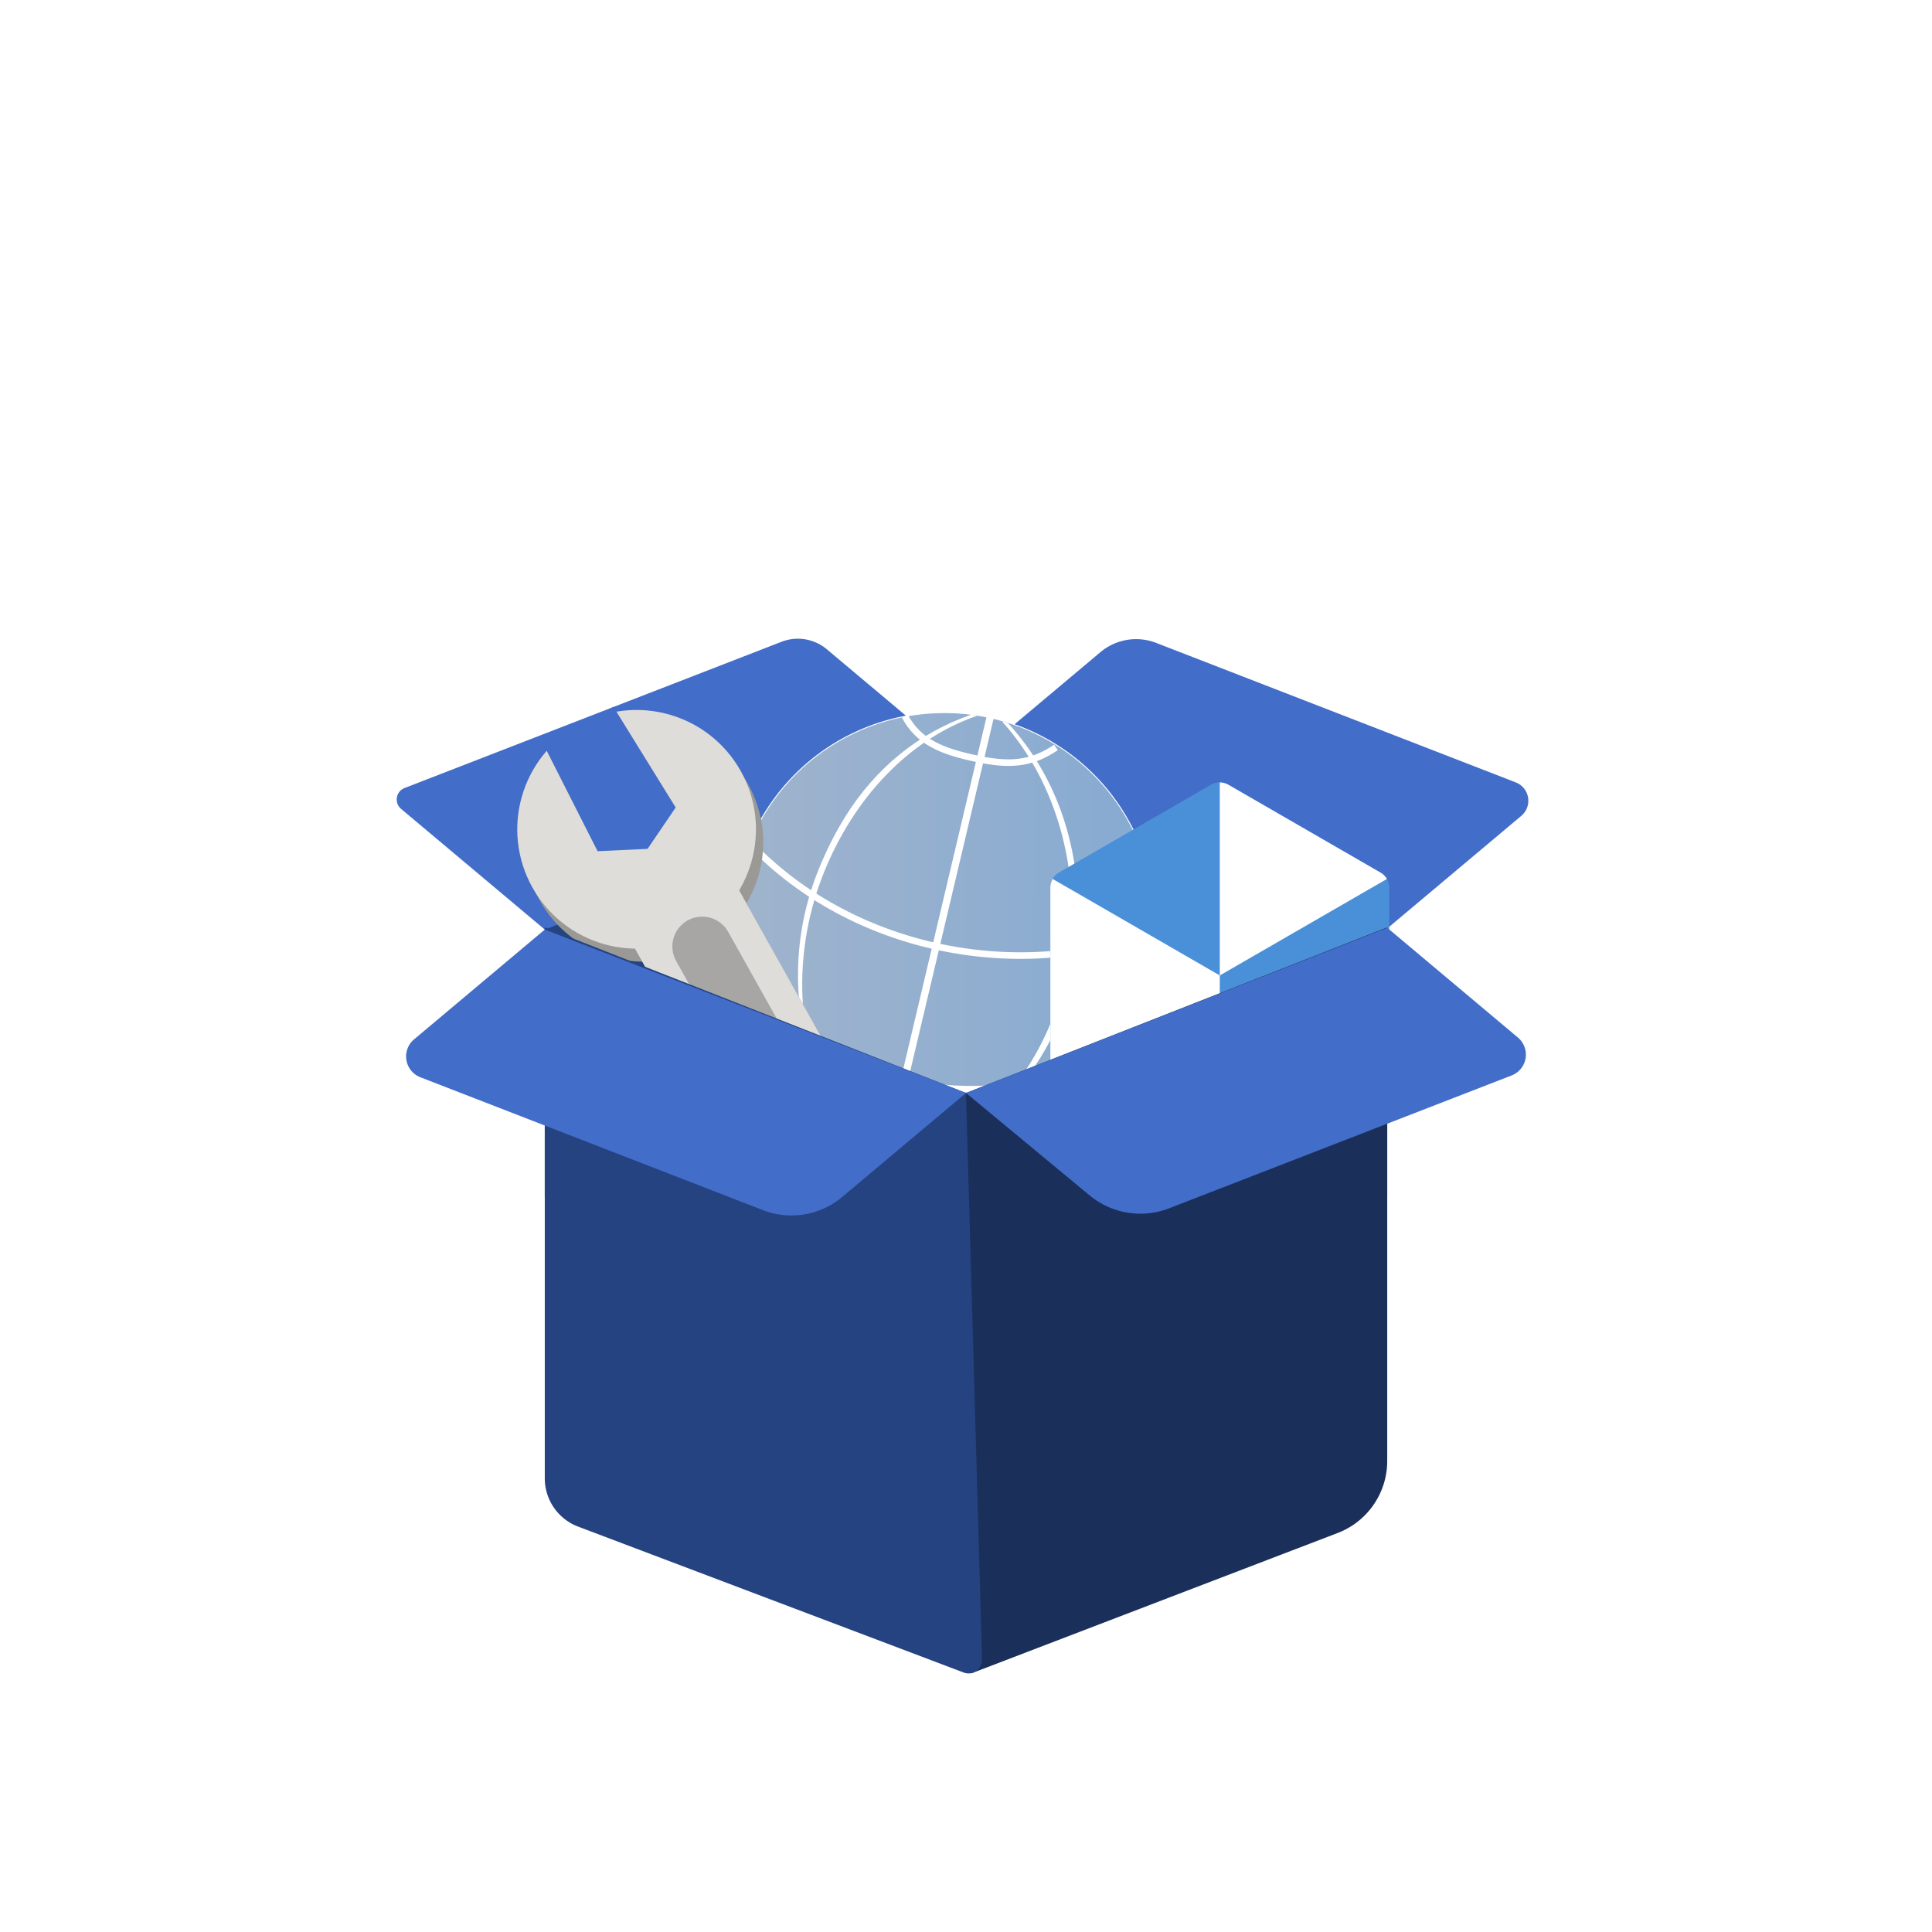 <svg xmlns="http://www.w3.org/2000/svg" xmlns:xlink="http://www.w3.org/1999/xlink" xml:space="preserve" id="Layer_1" width="960" height="960" x="0" y="0" version="1.1"><defs id="defs1"><linearGradient id="linearGradient1"><stop id="stop1" offset="0" style="stop-color:#a0b4cc;stop-opacity:1"/><stop id="stop2" offset="1" style="stop-color:#86aad2;stop-opacity:1"/></linearGradient><linearGradient xlink:href="#linearGradient1" id="linearGradient2" x1="414.912" x2="624.882" y1="241.058" y2="241.058" gradientUnits="userSpaceOnUse"/></defs><style id="style1" type="text/css">.st3{fill:#a67c52}</style><path id="polygon1" d="M270.7 460.8 480 380.7l209.3 80.1v134.3H270.7Z" style="fill:#254381;fill-opacity:1"/><path id="polygon6" d="M546.8 324.047 480 380.15l209.3 81.2 66.623-55.954a9.796 9.796 0 0 0-2.756-16.634l-178.65-69.308a27.58 27.58 0 0 0-27.716 4.593" class="st3" style="fill:#426dc8;fill-opacity:1"/><path id="polygon7" d="m480 380.7-209.3 81.2-71.392-59.958a6.11 6.11 0 0 1 1.72-10.377l187.316-72.671a22.4 22.4 0 0 1 22.505 3.73z" class="st3" style="fill:#426dc8;fill-opacity:1"/><path id="path9" fill="url(#a)" d="M880.308 439.032c54.349 0 98.408 44.06 98.408 98.408s-44.06 98.408-98.408 98.408-98.408-44.06-98.408-98.408 44.06-98.408 98.408-98.408m0 0" style="stroke-width:1.64"/><path id="path10" fill="url(#b)" d="M880.308 439.032c-54.348 0-98.408 44.06-98.408 98.408s44.06 98.408 98.408 98.408zm0 0" style="stroke-width:1.64"/><g id="path3172" style="stroke-miterlimit:0" transform="matrix(.29 -.447 .365 .297 612.276 -103.815)"><path id="path3" d="M-815.11 230.18A241.43 241.43 0 0 1-649.513 95.579c73.109-16.713 142.82-3.688 200.621 44.096" style="baseline-shift:baseline;display:inline;overflow:visible;vector-effect:none;fill-opacity:0;stop-color:#000;stop-opacity:1"/></g><g id="path2395" style="stroke-miterlimit:0" transform="matrix(-.141 .514 -.437 -.172 483.938 816.179)"><path id="path6" d="M-813.973 223.86c31.297-68.151 91.352-111.569 164.46-128.281A241.43 241.43 0 0 1-441.88 144.86" style="baseline-shift:baseline;display:inline;overflow:visible;vector-effect:none;fill-opacity:0;stop-color:#000;stop-opacity:1"/><g id="g3"><path id="path2392" fill="#95b3d7" stroke="#fff" d="M623.892 253.569a104.745 104.745 0 1 1-207.99-25.021 104.745 104.745 0 1 1 207.99 25.021z" style="fill:url(#linearGradient2);stroke-width:.453;stroke-miterlimit:0" transform="matrix(-.691 -2.065 1.757 -.566 -681.107 1442.815)"/><path id="path4" d="M-595.512 85.445c-17.96.379-36.253 2.72-54.73 6.944-74.097 16.938-129.944 69.262-161.665 138.334l.115 1.511c30.875-67.23 90.889-116.978 163.009-133.464 72.308-16.53 147.7-1.23 204.73 45.916l-2.362-5.645c-43.928-36.316-95.215-54.73-149.097-53.596" style="baseline-shift:baseline;display:inline;overflow:visible;vector-effect:none;fill:#fff;stroke-miterlimit:0;stop-color:#000;stop-opacity:1" transform="matrix(-.986 -.346 .269 -.921 -1286.469 237.232)"/><path id="path3178" fill="none" stroke="#fff" stroke-width="3.613" d="M542.734 138.267 494.14 343.919" style="stroke-miterlimit:0" transform="matrix(-.691 -2.065 1.757 -.566 -681.107 1442.815)"/><path id="path2396" fill-opacity="0" stroke="#fff" stroke-width="3.266" d="M575.409 153.386c-12.773 8.71-24.019 8.993-40.285 5.433s-27.805-7.919-34.856-20.967" style="stroke-miterlimit:0" transform="matrix(-.691 -2.065 1.757 -.566 -681.107 1442.815)"/><path id="path3170" fill-opacity="0" stroke="#fff" stroke-width="3.266" d="M606.909 301.79a124.08 105.155 6.858 0 1-191.272-44.24" style="stroke-miterlimit:0" transform="matrix(-.691 -2.065 1.757 -.566 -681.107 1442.815)"/><path id="path2393" fill-opacity="0" stroke="#fff" stroke-linecap="round" stroke-width="3.266" d="M623.555 244.7a164.982 139.81 9.508 0 1-199.215-42.677" style="stroke-miterlimit:0" transform="matrix(-.691 -2.065 1.757 -.566 -681.107 1442.815)"/><path id="path7" d="M-594.338 86.234a244.6 244.6 0 0 0-55.904 6.153c-73.369 16.772-131.108 61.67-163.004 129.903-.405.866-.671 2.343-.602 3.296l.258 3.532c.069.953.448 1.022.853.156 31.089-66.37 92.23-114.109 163.954-130.504 72.12-16.487 150.542 5.23 207.56 52.367l-1.323-2.98c-43.937-36.323-95.914-61.607-151.792-61.923" style="baseline-shift:baseline;display:inline;overflow:visible;vector-effect:none;fill:#fff;stop-color:#000;stop-opacity:1"/></g></g><g id="g98" transform="translate(-255.082 -105.252)"><path id="rect45-9" d="M861.193 494.055c1.485 0 2.97.38 4.292 1.143l75.617 43.66a8.62 8.62 0 0 1 4.292 7.432v87.316a8.62 8.62 0 0 1-4.292 7.433l-75.617 43.658a8.62 8.62 0 0 1-8.583 0l-75.618-43.658a8.62 8.62 0 0 1-4.291-7.433V546.29a8.62 8.62 0 0 1 4.291-7.431l75.618-43.66a8.6 8.6 0 0 1 4.291-1.144m98.888 161.564.004.046-.081.033z" style="fill:#4a90d9;fill-opacity:1;fill-rule:evenodd;stroke-width:2.026"/><path id="path48-3" d="M861.23 494.055q.751.003 1.491.136l4.023 48.018-6.37 54.458-40.684-21.73c-19.854-10.604-40.027-21.6-42.697-24.52v-4.127a8.62 8.62 0 0 1 4.291-7.431l75.618-43.66a8.6 8.6 0 0 1 4.328-1.144" style="fill:#4a90d9;fill-opacity:1;fill-rule:evenodd;stroke-width:.896"/><path id="path9124-6" d="m778.147 542 83.046 47.948v95.894a8.6 8.6 0 0 1-4.291-1.145l-75.618-43.658a8.62 8.62 0 0 1-4.291-7.433V546.29c0-1.526.411-3.004 1.154-4.29" style="mix-blend-mode:normal;fill:#fff;fill-opacity:1;fill-rule:nonzero;stroke:none;stroke-width:.733px;stroke-linecap:butt;stroke-linejoin:miter;stroke-opacity:1"/><path id="path9126-0" d="M861.193 494.055c1.485 0 2.97.38 4.292 1.143l75.617 43.66a8.6 8.6 0 0 1 3.138 3.143l-83.047 47.947z" style="mix-blend-mode:normal;fill:#fff;fill-opacity:1;fill-rule:nonzero;stroke:none;stroke-width:.733px;stroke-linecap:butt;stroke-linejoin:miter;stroke-opacity:1"/></g><path id="path17" fill="#1e62b5" d="M552.036 534.828c-8.276 18.181-19.112 32.282-31.443 40.924a127.66 127.66 0 0 0 52.424-25.693c-5.492-5.783-12.597-10.943-20.981-15.23m0 0" style="fill:#626971;fill-opacity:1;stroke-width:2.127"/><path id="polygon2" d="m664.71 761.722-181.51 69.55a2.356 2.356 0 0 1-3.2-2.2V543.1l209.3-82.3v265.167a38.29 38.29 0 0 1-24.59 35.755" style="fill:#1a2f5a;fill-opacity:1"/><g id="g43" transform="translate(7.275 23.684)scale(.94)"><path id="path63" fill="#9a9996" d="M344.185 440.714a31.464 31.464 0 0 0-12.12 42.927l73.165 130.741a31.464 31.464 0 0 0 42.927 12.121 31.464 31.464 0 0 0 12.121-42.927l-73.165-130.741a31.464 31.464 0 0 0-42.928-12.121m80.867 144.503c5.699-3.19 12.91-1.153 16.098 4.545 3.19 5.699 1.153 12.909-4.545 16.098s-12.909 1.153-16.098-4.546-1.153-12.908 4.545-16.097m0 0" style="stroke-width:3.943"/><g id="g42"><path id="path61" fill="#9a9996" d="M387.682 389.264c17.012 30.4 6.158 68.842-24.243 85.855-30.4 17.013-68.842 6.158-85.855-24.242s-6.158-68.843 24.242-85.855c30.4-17.013 68.843-6.159 85.856 24.242m0 0" style="stroke-width:3.943"/><g id="g41"><path id="path62" fill="#deddda" d="M383.83 382.383c17.013 30.4 6.159 68.842-24.242 85.855-30.4 17.013-68.842 6.158-85.855-24.242s-6.158-68.843 24.242-85.855c30.4-17.013 68.843-6.159 85.856 24.242m0 0" style="stroke-width:3.943"/><path id="path64" fill="#deddda" d="M340.334 433.833a31.464 31.464 0 0 0-12.12 42.927l73.165 130.741a31.464 31.464 0 0 0 42.927 12.121 31.464 31.464 0 0 0 12.122-42.928l-73.166-130.74a31.464 31.464 0 0 0-42.928-12.121m80.868 144.503c5.698-3.19 12.909-1.153 16.097 4.545 3.19 5.699 1.153 12.909-4.545 16.098s-12.909 1.153-16.098-4.546-1.153-12.908 4.546-16.097m0 0" style="stroke-width:3.943"/><path id="path65" fill="#a7a6a4" d="M355.738 461.357c7.607-4.257 17.207-1.546 21.463 6.06l34.658 61.93c4.257 7.607 1.546 17.207-6.06 21.464-7.608 4.257-17.208 1.546-21.465-6.06l-34.657-61.93c-4.257-7.607-1.546-17.207 6.06-21.464m0 0" style="stroke-width:3.943"/></g></g></g><path id="path66" fill="#865e3c" d="m269.6 369.003 35.2-17.79 30.946 50.022-13.975 20.562-24.836 1.157z" style="fill:#426dc8;fill-opacity:1;stroke-width:3.706"/><path id="polygon3" d="m287.279 758.574 191.592 72.5a6.73 6.73 0 0 0 9.11-6.486L480 543.1l-209.3-82.3v273.774a25.66 25.66 0 0 0 16.579 24" style="fill:#254381;fill-opacity:1"/><path id="polygon5" d="m480 543.1-209.3-81.2-64.95 54.548a11.09 11.09 0 0 0 3.12 18.83l170.204 66.032a39.2 39.2 0 0 0 39.389-6.528z" class="st3" style="fill:#426dc8;fill-opacity:1"/><path id="polygon5-2" d="M480 543.1 689.3 461l64.95 54.548a11.09 11.09 0 0 1-3.12 18.83L580.926 600.41a39.5 39.5 0 0 1-39.488-6.409z" class="st3" style="fill:#426dc8;fill-opacity:1"/></svg>